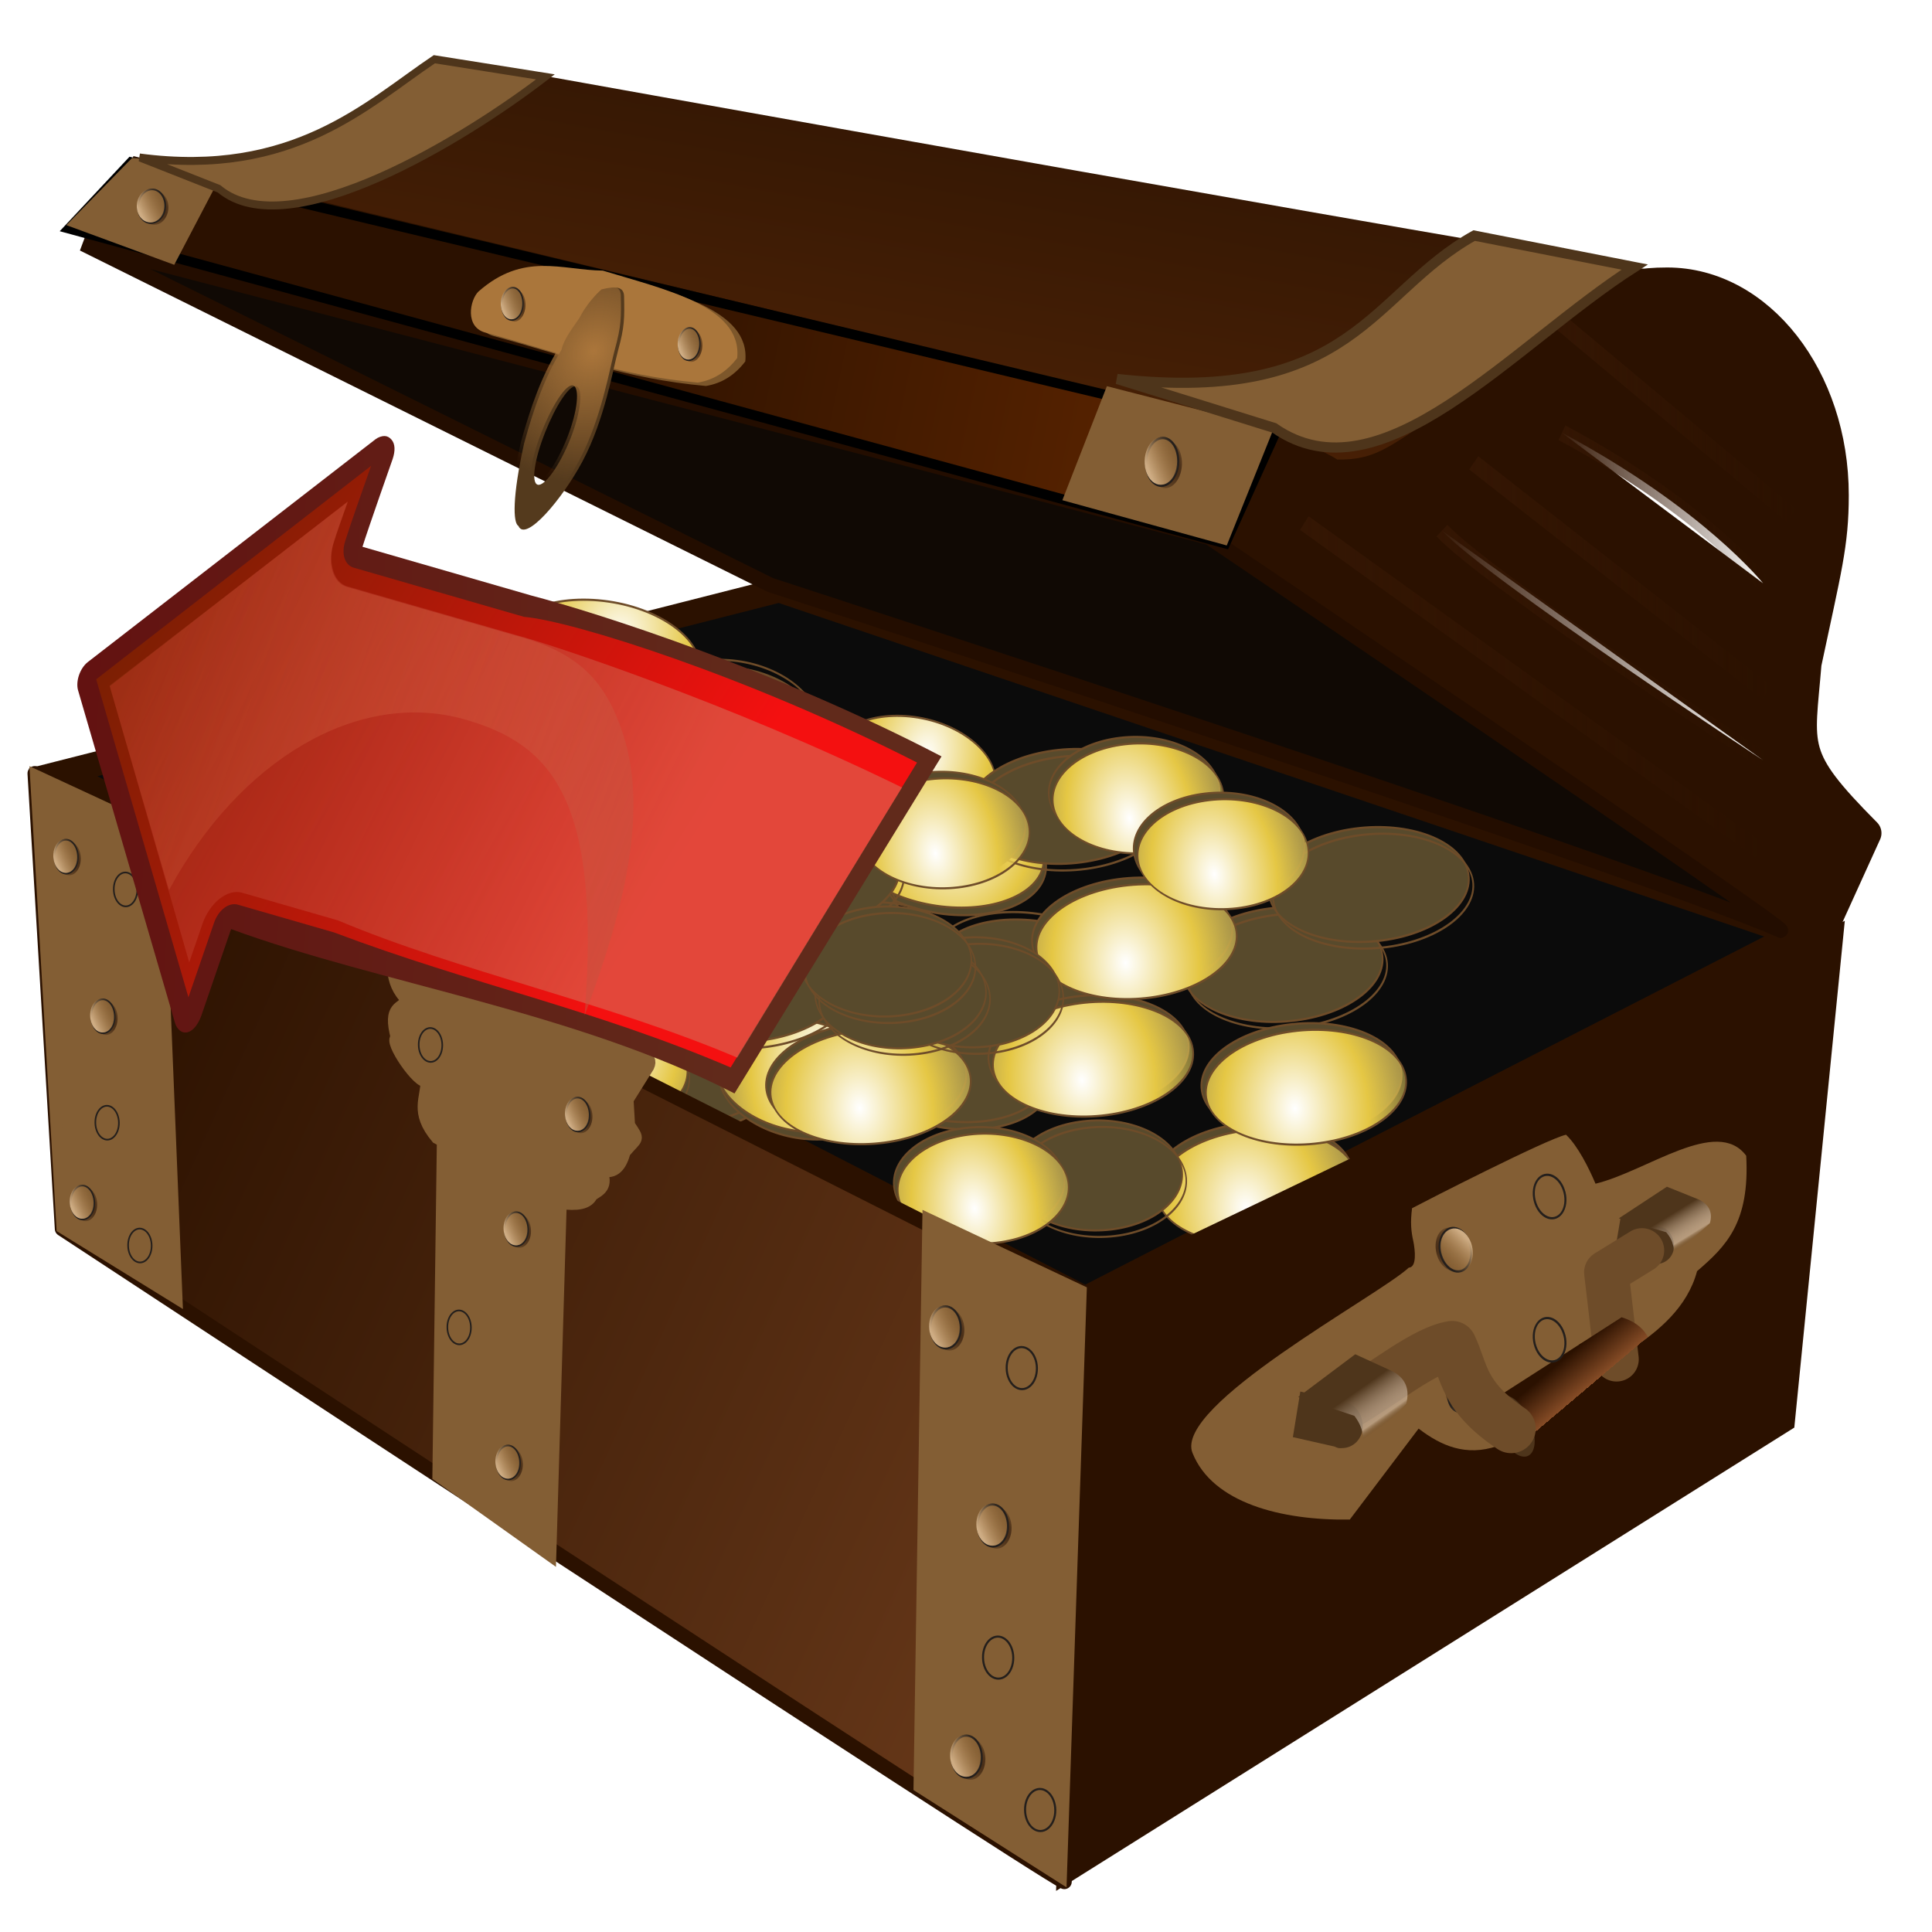 <?xml version="1.0" encoding="UTF-8" standalone="no"?>
<!-- Created with Inkscape (http://www.inkscape.org/) -->

<svg
   xmlns:dc="http://purl.org/dc/elements/1.1/"
   xmlns:cc="http://creativecommons.org/ns#"
   xmlns:rdf="http://www.w3.org/1999/02/22-rdf-syntax-ns#"
   xmlns:svg="http://www.w3.org/2000/svg"
   xmlns="http://www.w3.org/2000/svg"
   xmlns:xlink="http://www.w3.org/1999/xlink"
   version="1.0"
   width="48"
   height="48"
   id="svg2">
  <defs
     id="defs3">
    <linearGradient
       id="linearGradient5791">
      <stop
         id="stop5793"
         style="stop-color:#ffffff;stop-opacity:1"
         offset="0" />
      <stop
         id="stop5801"
         style="stop-color:#e5c744;stop-opacity:1"
         offset="0.459" />
      <stop
         id="stop5795"
         style="stop-color:#edda82;stop-opacity:0"
         offset="1" />
    </linearGradient>
    <filter
       x="-0.062"
       y="-0.136"
       width="1.123"
       height="1.273"
       color-interpolation-filters="sRGB"
       id="filter5895">
      <feGaussianBlur
         id="feGaussianBlur5897"
         stdDeviation="0.132" />
    </filter>
    <filter
       color-interpolation-filters="sRGB"
       id="filter5787">
      <feGaussianBlur
         id="feGaussianBlur5789"
         stdDeviation="0.036" />
    </filter>
    <filter
       color-interpolation-filters="sRGB"
       id="filter5759">
      <feGaussianBlur
         id="feGaussianBlur5761"
         stdDeviation="0.036" />
    </filter>
    <filter
       color-interpolation-filters="sRGB"
       id="filter5691">
      <feGaussianBlur
         id="feGaussianBlur5693"
         stdDeviation="0.125" />
    </filter>
    <filter
       color-interpolation-filters="sRGB"
       id="filter5687">
      <feGaussianBlur
         id="feGaussianBlur5689"
         stdDeviation="0.125" />
    </filter>
    <filter
       color-interpolation-filters="sRGB"
       id="filter5683">
      <feGaussianBlur
         id="feGaussianBlur5685"
         stdDeviation="0.125" />
    </filter>
    <filter
       color-interpolation-filters="sRGB"
       id="filter5679">
      <feGaussianBlur
         id="feGaussianBlur5681"
         stdDeviation="0.125" />
    </filter>
    <filter
       color-interpolation-filters="sRGB"
       id="filter5675">
      <feGaussianBlur
         id="feGaussianBlur5677"
         stdDeviation="0.125" />
    </filter>
    <filter
       color-interpolation-filters="sRGB"
       id="filter5319">
      <feGaussianBlur
         id="feGaussianBlur5321"
         stdDeviation="0.017" />
    </filter>
    <filter
       color-interpolation-filters="sRGB"
       id="filter3535">
      <feGaussianBlur
         stdDeviation="0.056"
         id="feGaussianBlur3537" />
    </filter>
    <filter
       color-interpolation-filters="sRGB"
       id="filter3547">
      <feGaussianBlur
         id="feGaussianBlur3549"
         stdDeviation="0.01" />
    </filter>
    <linearGradient
       id="linearGradient3551">
      <stop
         id="stop3553"
         style="stop-color:#ceac83;stop-opacity:1"
         offset="0" />
      <stop
         id="stop3555"
         style="stop-color:#a27540;stop-opacity:0"
         offset="1" />
    </linearGradient>
    <linearGradient
       id="linearGradient3563">
      <stop
         id="stop3565"
         style="stop-color:#351e0e;stop-opacity:1"
         offset="0" />
      <stop
         id="stop3567"
         style="stop-color:#351e0e;stop-opacity:0"
         offset="1" />
    </linearGradient>
    <linearGradient
       id="linearGradient3818">
      <stop
         id="stop3820"
         style="stop-color:#2b1100;stop-opacity:1"
         offset="0" />
      <stop
         id="stop3828"
         style="stop-color:#864c26;stop-opacity:1"
         offset="1" />
      <stop
         id="stop3822"
         style="stop-color:#2b1100;stop-opacity:0"
         offset="1" />
    </linearGradient>
    <linearGradient
       id="linearGradient3321">
      <stop
         id="stop3323"
         style="stop-color:#4e351b;stop-opacity:1"
         offset="0" />
      <stop
         id="stop3330"
         style="stop-color:#ebd8c5;stop-opacity:0.498"
         offset="0.81" />
      <stop
         id="stop3325"
         style="stop-color:#4e351b;stop-opacity:0"
         offset="1" />
    </linearGradient>
    <linearGradient
       id="linearGradient3595">
      <stop
         id="stop3597"
         style="stop-color:#2b1100;stop-opacity:1"
         offset="0" />
      <stop
         id="stop3603"
         style="stop-color:#7c3100;stop-opacity:1"
         offset="0.5" />
      <stop
         id="stop3599"
         style="stop-color:#2b1100;stop-opacity:0"
         offset="1" />
    </linearGradient>
    <linearGradient
       id="linearGradient5337">
      <stop
         id="stop5339"
         style="stop-color:#ab763b;stop-opacity:1"
         offset="0" />
      <stop
         id="stop5341"
         style="stop-color:#ab763b;stop-opacity:0"
         offset="1" />
    </linearGradient>
    <linearGradient
       id="linearGradient5351">
      <stop
         id="stop5353"
         style="stop-color:#361804;stop-opacity:1"
         offset="0" />
      <stop
         id="stop5359"
         style="stop-color:#733308;stop-opacity:1"
         offset="0.5" />
      <stop
         id="stop5355"
         style="stop-color:#361804;stop-opacity:0"
         offset="1" />
    </linearGradient>
    <linearGradient
       id="linearGradient5695">
      <stop
         id="stop5697"
         style="stop-color:#341603;stop-opacity:1"
         offset="0" />
      <stop
         id="stop5699"
         style="stop-color:#341603;stop-opacity:0"
         offset="1" />
    </linearGradient>
    <radialGradient
       cx="86.864"
       cy="23.113"
       r="0.243"
       fx="86.864"
       fy="23.113"
       id="radialGradient3461"
       xlink:href="#linearGradient3563"
       gradientUnits="userSpaceOnUse"
       gradientTransform="matrix(3.684,2.093,-0.674,1.867,-217.609,-201.87)" />
    <linearGradient
       x1="86.621"
       y1="23.113"
       x2="87.046"
       y2="22.915"
       id="linearGradient3463"
       xlink:href="#linearGradient3551"
       gradientUnits="userSpaceOnUse" />
    <radialGradient
       cx="86.864"
       cy="23.113"
       r="0.243"
       fx="86.864"
       fy="23.113"
       id="radialGradient3471"
       xlink:href="#linearGradient3563"
       gradientUnits="userSpaceOnUse"
       gradientTransform="matrix(3.684,2.093,-0.674,1.867,-217.609,-201.87)" />
    <linearGradient
       x1="86.621"
       y1="23.113"
       x2="87.046"
       y2="22.915"
       id="linearGradient3473"
       xlink:href="#linearGradient3551"
       gradientUnits="userSpaceOnUse" />
    <radialGradient
       cx="86.864"
       cy="23.113"
       r="0.243"
       fx="86.864"
       fy="23.113"
       id="radialGradient3475"
       xlink:href="#linearGradient3563"
       gradientUnits="userSpaceOnUse"
       gradientTransform="matrix(3.684,2.093,-0.674,1.867,-217.609,-201.87)" />
    <linearGradient
       x1="86.621"
       y1="23.113"
       x2="87.046"
       y2="22.915"
       id="linearGradient3477"
       xlink:href="#linearGradient3551"
       gradientUnits="userSpaceOnUse" />
    <radialGradient
       cx="86.864"
       cy="23.113"
       r="0.243"
       fx="86.864"
       fy="23.113"
       id="radialGradient3491"
       xlink:href="#linearGradient3563"
       gradientUnits="userSpaceOnUse"
       gradientTransform="matrix(3.684,2.093,-0.674,1.867,-217.609,-201.87)" />
    <linearGradient
       x1="86.621"
       y1="23.113"
       x2="87.046"
       y2="22.915"
       id="linearGradient3493"
       xlink:href="#linearGradient3551"
       gradientUnits="userSpaceOnUse" />
    <linearGradient
       x1="95.769"
       y1="23.807"
       x2="96.027"
       y2="24.376"
       id="linearGradient3495"
       xlink:href="#linearGradient3321"
       gradientUnits="userSpaceOnUse"
       gradientTransform="matrix(1.04,0,0,1.386,-3.809,-9.294)" />
    <radialGradient
       cx="86.864"
       cy="23.113"
       r="0.243"
       fx="86.864"
       fy="23.113"
       id="radialGradient3509"
       xlink:href="#linearGradient3563"
       gradientUnits="userSpaceOnUse"
       gradientTransform="matrix(3.684,2.093,-0.674,1.867,-217.609,-201.87)" />
    <linearGradient
       x1="86.621"
       y1="23.113"
       x2="87.046"
       y2="22.915"
       id="linearGradient3511"
       xlink:href="#linearGradient3551"
       gradientUnits="userSpaceOnUse" />
    <radialGradient
       cx="86.864"
       cy="23.113"
       r="0.243"
       fx="86.864"
       fy="23.113"
       id="radialGradient3513"
       xlink:href="#linearGradient3563"
       gradientUnits="userSpaceOnUse"
       gradientTransform="matrix(3.684,2.093,-0.674,1.867,-217.609,-201.87)" />
    <linearGradient
       x1="86.621"
       y1="23.113"
       x2="87.046"
       y2="22.915"
       id="linearGradient3515"
       xlink:href="#linearGradient3551"
       gradientUnits="userSpaceOnUse" />
    <radialGradient
       cx="70.589"
       cy="6.947"
       r="1.153"
       fx="70.589"
       fy="6.947"
       id="radialGradient3525"
       xlink:href="#linearGradient5337"
       gradientUnits="userSpaceOnUse"
       gradientTransform="matrix(1.687,-1.703,1.47,1.456,-58.637,116.111)" />
    <linearGradient
       x1="27.208"
       y1="15.246"
       x2="37.107"
       y2="15.246"
       id="linearGradient3531"
       xlink:href="#linearGradient5695"
       gradientUnits="userSpaceOnUse" />
    <linearGradient
       x1="30.771"
       y1="13.096"
       x2="37.256"
       y2="13.096"
       id="linearGradient3533"
       xlink:href="#linearGradient5695"
       gradientUnits="userSpaceOnUse" />
    <linearGradient
       x1="32.627"
       y1="9.981"
       x2="37.775"
       y2="9.981"
       id="linearGradient3535"
       xlink:href="#linearGradient5695"
       gradientUnits="userSpaceOnUse" />
    <linearGradient
       x1="32.627"
       y1="11.724"
       x2="37.181"
       y2="11.724"
       id="linearGradient3537"
       xlink:href="#linearGradient5695"
       gradientUnits="userSpaceOnUse" />
    <linearGradient
       x1="30.103"
       y1="14.431"
       x2="37.181"
       y2="14.431"
       id="linearGradient3539"
       xlink:href="#linearGradient5695"
       gradientUnits="userSpaceOnUse" />
    <linearGradient
       x1="95.769"
       y1="23.807"
       x2="96.027"
       y2="24.376"
       id="linearGradient3709"
       xlink:href="#linearGradient3321"
       gradientUnits="userSpaceOnUse"
       gradientTransform="matrix(1.246,0,0,1.93,-85.124,-11.734)" />
    <linearGradient
       x1="13.2"
       y1="48.457"
       x2="13.281"
       y2="49.2"
       id="linearGradient3715"
       xlink:href="#linearGradient3818"
       gradientUnits="userSpaceOnUse"
       gradientTransform="matrix(1.015,-0.681,0.64,1.081,-5.445,-9.73)" />
    <linearGradient
       x1="11.715"
       y1="7.975"
       x2="55.749"
       y2="17.864"
       id="linearGradient3783"
       xlink:href="#linearGradient3595"
       gradientUnits="userSpaceOnUse"
       gradientTransform="matrix(1.181,0,0,1.261,0.083,-2.162)" />
    <linearGradient
       x1="1.388"
       y1="22.364"
       x2="33.616"
       y2="38.083"
       id="linearGradient3836"
       xlink:href="#linearGradient3818"
       gradientUnits="userSpaceOnUse"
       gradientTransform="matrix(1.181,0,0,1.261,0.083,-2.162)" />
    <linearGradient
       x1="20.949"
       y1="5.046"
       x2="15.781"
       y2="37.228"
       id="linearGradient3844"
       xlink:href="#linearGradient5351"
       gradientUnits="userSpaceOnUse"
       gradientTransform="matrix(1.181,0,0,1.319,0.083,-2.876)" />
    <radialGradient
       cx="64.016"
       cy="30.511"
       r="2.615"
       fx="64.016"
       fy="30.511"
       id="radialGradient3726"
       xlink:href="#linearGradient5791"
       gradientUnits="userSpaceOnUse"
       gradientTransform="matrix(-1.144,1.263,-1.061,-0.961,169.368,-22.262)" />
    <linearGradient
       x1="11.969"
       y1="12.458"
       x2="32"
       y2="63.254"
       id="linearGradient1434"
       xlink:href="#linearGradient2127"
       gradientUnits="userSpaceOnUse"
       gradientTransform="matrix(-1,0,0,1,56.565,-6.627)" />
    <linearGradient
       id="linearGradient2127">
      <stop
         id="stop2129"
         style="stop-color:#612a1b;stop-opacity:1"
         offset="0" />
      <stop
         id="stop2131"
         style="stop-color:#631010;stop-opacity:1"
         offset="1" />
    </linearGradient>
    <linearGradient
       x1="32.382"
       y1="15.406"
       x2="16.504"
       y2="62.81"
       id="linearGradient1430"
       xlink:href="#linearGradient1352"
       gradientUnits="userSpaceOnUse"
       gradientTransform="matrix(-1,0,0,1,56.565,-6.627)" />
    <linearGradient
       id="linearGradient1352">
      <stop
         id="stop1354"
         style="stop-color:#f41010;stop-opacity:1"
         offset="0" />
      <stop
         id="stop1356"
         style="stop-color:#742002;stop-opacity:1"
         offset="1" />
    </linearGradient>
    <linearGradient
       x1="28.414"
       y1="16.25"
       x2="20.353"
       y2="62.974"
       id="linearGradient1427"
       xlink:href="#linearGradient1406"
       gradientUnits="userSpaceOnUse"
       gradientTransform="matrix(-1,0,0,1,56.384,-6.641)" />
    <linearGradient
       id="linearGradient1406">
      <stop
         id="stop1408"
         style="stop-color:#d76d56;stop-opacity:0.589"
         offset="0" />
      <stop
         id="stop1410"
         style="stop-color:#b02518;stop-opacity:0.392"
         offset="1" />
    </linearGradient>
    <linearGradient
       x1="23.255"
       y1="16.125"
       x2="23.255"
       y2="59.484"
       id="linearGradient1424"
       xlink:href="#linearGradient1416"
       gradientUnits="userSpaceOnUse"
       gradientTransform="matrix(-1,0,0,1,56.872,-6.703)" />
    <linearGradient
       id="linearGradient1416">
      <stop
         id="stop1418"
         style="stop-color:#c5503e;stop-opacity:0.508"
         offset="0" />
      <stop
         id="stop1420"
         style="stop-color:#e77e4f;stop-opacity:0.117"
         offset="1" />
    </linearGradient>
    <linearGradient
       x1="11.969"
       y1="12.458"
       x2="32"
       y2="63.254"
       id="linearGradient3630"
       xlink:href="#linearGradient2127-1"
       gradientUnits="userSpaceOnUse"
       gradientTransform="matrix(0,0.408,-0.259,0,-25.149,11.085)" />
    <linearGradient
       id="linearGradient2127-1">
      <stop
         id="stop2129-7"
         style="stop-color:#612a1b;stop-opacity:1"
         offset="0" />
      <stop
         id="stop2131-4"
         style="stop-color:#631010;stop-opacity:1"
         offset="1" />
    </linearGradient>
    <linearGradient
       x1="32.382"
       y1="15.406"
       x2="16.504"
       y2="62.81"
       id="linearGradient3632"
       xlink:href="#linearGradient1352-0"
       gradientUnits="userSpaceOnUse"
       gradientTransform="matrix(0,0.408,-0.259,0,-25.149,11.085)" />
    <linearGradient
       id="linearGradient1352-0">
      <stop
         id="stop1354-9"
         style="stop-color:#f41010;stop-opacity:1"
         offset="0" />
      <stop
         id="stop1356-4"
         style="stop-color:#742002;stop-opacity:1"
         offset="1" />
    </linearGradient>
    <linearGradient
       x1="28.414"
       y1="16.25"
       x2="20.353"
       y2="62.974"
       id="linearGradient3634"
       xlink:href="#linearGradient1406-8"
       gradientUnits="userSpaceOnUse"
       gradientTransform="matrix(0,0.408,-0.259,0,-25.145,11.159)" />
    <linearGradient
       id="linearGradient1406-8">
      <stop
         id="stop1408-8"
         style="stop-color:#d76d56;stop-opacity:0.589"
         offset="0" />
      <stop
         id="stop1410-2"
         style="stop-color:#b02518;stop-opacity:0.392"
         offset="1" />
    </linearGradient>
    <linearGradient
       x1="23.255"
       y1="16.125"
       x2="23.255"
       y2="59.484"
       id="linearGradient3636"
       xlink:href="#linearGradient1416-4"
       gradientUnits="userSpaceOnUse"
       gradientTransform="matrix(0,0.408,-0.259,0,-25.129,10.96)" />
    <linearGradient
       id="linearGradient1416-4">
      <stop
         id="stop1418-5"
         style="stop-color:#c5503e;stop-opacity:0.508"
         offset="0" />
      <stop
         id="stop1420-5"
         style="stop-color:#e77e4f;stop-opacity:0.117"
         offset="1" />
    </linearGradient>
    <linearGradient
       x1="23.255"
       y1="16.125"
       x2="23.255"
       y2="59.484"
       id="linearGradient3631"
       xlink:href="#linearGradient1416-4"
       gradientUnits="userSpaceOnUse"
       gradientTransform="matrix(0,0.408,-0.259,0,-25.129,10.96)" />
  </defs>
  <path
     d="M 42.312,6.887 C 41.999,7.004 11.515,1.525 11.515,1.525 10.321,1.819 10.114,3.164 7.026,4.264 6.138,4.235 5.384,4.243 3.424,3.914 L 2.119,5.488 30.411,13.474"
     id="path3495"
     style="fill:url(#linearGradient3844);fill-opacity:1;fill-rule:evenodd;stroke:none" />
  <path
     d="M 41.422,7.022 C 40.097,7.022 39.818,7.384 38.54,8.514 L 36.939,9.973 C 34.821,11.255 34.52,11.843 33.118,11.791 L 32.712,11.594 31.051,10.885 29.833,13.486 45.15,23.379 46.368,20.699 C 44.465,18.782 44.706,18.612 44.879,16.483 45.374,14.145 45.556,13.527 45.556,12.303 45.556,9.388 43.704,7.022 41.422,7.022 z M 32.712,11.594 C 32.812,11.691 32.956,11.754 33.118,11.791 32.792,11.591 32.642,11.526 32.712,11.594 z"
     id="path2660"
     style="fill:#2b1100;fill-opacity:1;fill-rule:nonzero;stroke:#2b1100;stroke-width:0.753;stroke-linecap:round;stroke-linejoin:round;stroke-miterlimit:4;stroke-opacity:1;stroke-dasharray:none" />
  <path
     d="M 44.61,23.21 26.962,32.259 1.567,19.188 19.358,14.663 44.61,23.21 z"
     id="path3432"
     style="fill:#0b0b0b;fill-opacity:1;fill-rule:evenodd;stroke:#2b1100;stroke-width:0.609;stroke-linecap:butt;stroke-linejoin:miter;stroke-miterlimit:4;stroke-opacity:1;stroke-dasharray:none" />
  <path
     d="M 31.402,10.909 C 3.528,4.276 3.528,4.276 3.528,4.276 L 3.258,4.116 31.402,10.909 z"
     id="path3497"
     style="fill:#552200;fill-rule:evenodd;stroke:#2b1100;stroke-width:0.488;stroke-linecap:butt;stroke-linejoin:miter;stroke-miterlimit:4;stroke-opacity:1;stroke-dasharray:none" />
  <g
     transform="matrix(1.235,0,0,1.139,-4.638,-4.356)"
     id="g3684">
    <g
       transform="matrix(0.795,0.1,-0.05,1.133,-33.053,-21.747)"
       id="g6143">
      <path
         d="M 65.879,29.647 C 65.879,30.256 64.753,30.75 63.364,30.75 61.974,30.75 60.848,30.256 60.848,29.647 60.848,29.039 61.974,28.545 63.364,28.545 64.753,28.545 65.879,29.039 65.879,29.647 z"
         transform="translate(0.069,0.138)"
         id="path6145"
         style="fill:#584a2c;fill-opacity:1;fill-rule:nonzero;stroke:#6e4c29;stroke-width:0.042;stroke-linecap:round;stroke-linejoin:round;stroke-miterlimit:4;stroke-opacity:1;stroke-dasharray:none;filter:url(#filter5895)" />
      <path
         d="M 65.879,29.647 C 65.879,30.256 64.753,30.75 63.364,30.75 61.974,30.75 60.848,30.256 60.848,29.647 60.848,29.039 61.974,28.545 63.364,28.545 64.753,28.545 65.879,29.039 65.879,29.647 z"
         id="path6147"
         style="fill:url(#radialGradient3726);fill-opacity:1;fill-rule:nonzero;stroke:#6e4c29;stroke-width:0.042;stroke-linecap:round;stroke-linejoin:round;stroke-miterlimit:4;stroke-opacity:1;stroke-dasharray:none;filter:url(#filter5787)" />
    </g>
    <use
       transform="translate(-1.831,4.373)"
       id="use3610"
       x="0"
       y="0"
       width="48"
       height="48"
       xlink:href="#g6143" />
    <use
       transform="translate(4.271,-0.814)"
       id="use3612"
       x="0"
       y="0"
       width="48"
       height="48"
       xlink:href="#use3610" />
    <use
       transform="translate(-6.407,2.034)"
       id="use3614"
       x="0"
       y="0"
       width="48"
       height="48"
       xlink:href="#use3612" />
    <use
       transform="translate(4.881,0.203)"
       id="use3616"
       x="0"
       y="0"
       width="48"
       height="48"
       xlink:href="#use3614" />
    <use
       transform="translate(6.102,3.051)"
       id="use3618"
       x="0"
       y="0"
       width="48"
       height="48"
       xlink:href="#use3616" />
    <use
       transform="translate(-8.542,-7.017)"
       id="use3620"
       x="0"
       y="0"
       width="48"
       height="48"
       xlink:href="#use3618" />
    <use
       transform="translate(10.169,4.983)"
       id="use3622"
       x="0"
       y="0"
       width="48"
       height="48"
       xlink:href="#use3620" />
    <use
       transform="translate(-1.729,-2.644)"
       id="use3624"
       x="0"
       y="0"
       width="48"
       height="48"
       xlink:href="#use3622" />
    <use
       transform="translate(-5.492,4.678)"
       id="use3626"
       x="0"
       y="0"
       width="48"
       height="48"
       xlink:href="#use3624" />
    <use
       transform="matrix(0.846,0,0,0.97,1.288,0.764)"
       id="use3628"
       x="0"
       y="0"
       width="48"
       height="48"
       xlink:href="#use3626" />
    <use
       transform="translate(4.271,-3.356)"
       id="use3630"
       x="0"
       y="0"
       width="48"
       height="48"
       xlink:href="#use3628" />
    <use
       transform="translate(-5.593,1.729)"
       id="use3632"
       x="0"
       y="0"
       width="48"
       height="48"
       xlink:href="#use3630" />
    <use
       transform="translate(5.492,-0.407)"
       id="use3634"
       x="0"
       y="0"
       width="48"
       height="48"
       xlink:href="#use3632" />
    <use
       transform="translate(-0.203,2.339)"
       id="use3636"
       x="0"
       y="0"
       width="48"
       height="48"
       xlink:href="#use3634" />
    <use
       transform="translate(-1.322,-7.831)"
       id="use3638"
       x="0"
       y="0"
       width="48"
       height="48"
       xlink:href="#use3636" />
    <use
       transform="translate(3.559,1.22)"
       id="use3640"
       x="0"
       y="0"
       width="48"
       height="48"
       xlink:href="#use3638" />
    <use
       transform="translate(-0.407,4.068)"
       id="use3642"
       x="0"
       y="0"
       width="48"
       height="48"
       xlink:href="#use3640" />
    <use
       transform="matrix(-0.964,0.266,-0.266,-0.964,49.148,43.022)"
       id="use3646"
       x="0"
       y="0"
       width="48"
       height="48"
       xlink:href="#g6143" />
    <use
       transform="matrix(-0.964,0.266,-0.266,-0.964,49.148,43.022)"
       id="use3648"
       x="0"
       y="0"
       width="48"
       height="48"
       xlink:href="#use3610" />
    <use
       transform="matrix(-0.964,0.266,-0.266,-0.964,49.148,43.022)"
       id="use3650"
       x="0"
       y="0"
       width="48"
       height="48"
       xlink:href="#use3612" />
    <use
       transform="matrix(-0.964,0.266,-0.266,-0.964,49.148,43.022)"
       id="use3652"
       x="0"
       y="0"
       width="48"
       height="48"
       xlink:href="#use3614" />
    <use
       transform="matrix(-0.964,0.266,-0.266,-0.964,49.148,43.022)"
       id="use3654"
       x="0"
       y="0"
       width="48"
       height="48"
       xlink:href="#use3616" />
    <use
       transform="matrix(-0.964,0.266,-0.266,-0.964,49.148,43.022)"
       id="use3656"
       x="0"
       y="0"
       width="48"
       height="48"
       xlink:href="#use3618" />
    <use
       transform="matrix(-0.964,0.266,-0.266,-0.964,49.148,43.022)"
       id="use3658"
       x="0"
       y="0"
       width="48"
       height="48"
       xlink:href="#use3620" />
    <use
       transform="matrix(-0.964,0.266,-0.266,-0.964,49.148,43.022)"
       id="use3660"
       x="0"
       y="0"
       width="48"
       height="48"
       xlink:href="#use3622" />
    <use
       transform="matrix(-0.964,0.266,-0.266,-0.964,49.148,43.022)"
       id="use3662"
       x="0"
       y="0"
       width="48"
       height="48"
       xlink:href="#use3624" />
    <use
       transform="matrix(-0.964,0.266,-0.266,-0.964,49.148,43.022)"
       id="use3664"
       x="0"
       y="0"
       width="48"
       height="48"
       xlink:href="#use3626" />
    <use
       transform="matrix(-0.964,0.266,-0.266,-0.964,49.148,43.022)"
       id="use3666"
       x="0"
       y="0"
       width="48"
       height="48"
       xlink:href="#use3628" />
    <use
       transform="matrix(-0.964,0.266,-0.266,-0.964,49.148,43.022)"
       id="use3668"
       x="0"
       y="0"
       width="48"
       height="48"
       xlink:href="#use3630" />
    <use
       transform="matrix(-0.964,0.266,-0.266,-0.964,49.148,43.022)"
       id="use3670"
       x="0"
       y="0"
       width="48"
       height="48"
       xlink:href="#use3632" />
    <use
       transform="matrix(-0.964,0.266,-0.266,-0.964,47.928,44.344)"
       id="use3672"
       x="0"
       y="0"
       width="48"
       height="48"
       xlink:href="#use3634" />
    <use
       transform="matrix(-0.964,0.266,-0.266,-0.964,49.148,43.022)"
       id="use3674"
       x="0"
       y="0"
       width="48"
       height="48"
       xlink:href="#use3636" />
    <use
       transform="matrix(-0.964,0.266,-0.266,-0.964,48.945,43.429)"
       id="use3676"
       x="0"
       y="0"
       width="48"
       height="48"
       xlink:href="#use3638" />
    <use
       transform="matrix(-0.964,0.266,-0.266,-0.964,50.333,43.804)"
       id="use3678"
       x="0"
       y="0"
       width="48"
       height="48"
       xlink:href="#use3640" />
    <use
       transform="matrix(-0.964,0.266,-0.266,-0.964,49.148,43.022)"
       id="use3680"
       x="0"
       y="0"
       width="48"
       height="48"
       xlink:href="#use3642" />
  </g>
  <path
     d="M 44.243,23.117 C 40.381,21.445 19.136,14.533 19.136,14.533 L 2.067,6.06 30.045,13.358 C 30.045,13.358 44.4,23.061 44.243,23.117 z"
     id="path3499"
     style="fill:#100904;fill-opacity:1;fill-rule:evenodd;stroke:#230d00;stroke-width:0.366;stroke-linecap:butt;stroke-linejoin:miter;stroke-miterlimit:4;stroke-opacity:1;stroke-dasharray:none" />
  <path
     d="M 27.07,32.147 C 26.809,36.384 26.496,46.529 26.496,46.529 L 44.348,35.325 45.548,23.284 C 39.482,26.171 32.953,29.373 27.07,32.147 z"
     id="path3501"
     style="fill:#2b1100;fill-rule:evenodd;stroke:#2b1100;stroke-width:0.488;stroke-linecap:butt;stroke-linejoin:miter;stroke-miterlimit:4;stroke-opacity:1;stroke-dasharray:none" />
  <path
     d="M 26.444,46.752 C 25.713,46.417 1.545,30.531 1.545,30.531 L 0.866,19.215 26.913,32.37 26.444,46.752 z"
     id="path3503"
     style="fill:url(#linearGradient3836);fill-opacity:1;fill-rule:evenodd;stroke:#2b1100;stroke-width:0.366;stroke-linecap:butt;stroke-linejoin:round;stroke-miterlimit:4;stroke-opacity:1;stroke-dasharray:none" />
  <path
     d="M 26.817,32.097 23.096,30.343 22.878,44.374 26.327,46.567 26.817,32.097 z"
     id="path3505"
     style="fill:#835e34;fill-opacity:1;fill-rule:evenodd;stroke:#835e34;stroke-width:0.363;stroke-linecap:butt;stroke-linejoin:miter;stroke-miterlimit:4;stroke-opacity:1;stroke-dasharray:none" />
  <path
     d="M 3.919,20.672 0.889,19.267 1.547,30.503 4.39,32.258 3.919,20.672 z"
     id="path3624"
     style="fill:#835e34;fill-opacity:1;fill-rule:evenodd;stroke:#835e34;stroke-width:0.288;stroke-linecap:butt;stroke-linejoin:miter;stroke-miterlimit:4;stroke-opacity:1;stroke-dasharray:none" />
  <g
     transform="matrix(0.574,0,0.009,0.759,-50.74,1.076)"
     id="g3794">
    <path
       d="M 87.107,23.113 C 87.107,23.232 87.061,23.342 86.985,23.401 86.91,23.46 86.817,23.46 86.742,23.401 86.667,23.342 86.62,23.232 86.621,23.113 86.62,22.995 86.667,22.885 86.742,22.826 86.817,22.767 86.91,22.767 86.985,22.826 87.061,22.885 87.107,22.995 87.107,23.113 z"
       transform="matrix(2.098,0,0,1.672,-91.275,-11.967)"
       id="path3796"
       style="fill:url(#radialGradient3461);fill-opacity:1;fill-rule:nonzero;stroke:none" />
    <path
       d="M 87.107,23.113 C 87.107,23.232 87.061,23.342 86.985,23.401 86.91,23.46 86.817,23.46 86.742,23.401 86.667,23.342 86.62,23.232 86.621,23.113 86.62,22.995 86.667,22.885 86.742,22.826 86.817,22.767 86.91,22.767 86.985,22.826 87.061,22.885 87.107,22.995 87.107,23.113 z"
       transform="matrix(2.098,0,0,1.672,-91.396,-12.022)"
       id="path3798"
       style="fill:#835e34;fill-opacity:1;fill-rule:nonzero;stroke:#241f1c;stroke-width:0.033;stroke-linecap:round;stroke-linejoin:round;stroke-miterlimit:4;stroke-opacity:1;stroke-dasharray:none" />
    <path
       d="M 87.107,23.113 C 87.107,23.232 87.061,23.342 86.985,23.401 86.91,23.46 86.817,23.46 86.742,23.401 86.667,23.342 86.62,23.232 86.621,23.113 86.62,22.995 86.667,22.885 86.742,22.826 86.817,22.767 86.91,22.767 86.985,22.826 87.061,22.885 87.107,22.995 87.107,23.113 z"
       transform="matrix(2.189,0,0,1.672,-99.326,-12.045)"
       id="path3800"
       style="fill:url(#linearGradient3463);fill-opacity:1;fill-rule:nonzero;stroke:none;filter:url(#filter3547)" />
  </g>
  <path
     d="M 1.711,5.68 30.442,13.503 31.663,10.809 3.258,4.029 1.711,5.68 z"
     id="path3593"
     style="fill:url(#linearGradient3783);fill-opacity:1;fill-rule:evenodd;stroke:#000000;stroke-width:0.244;stroke-linecap:butt;stroke-linejoin:miter;stroke-miterlimit:4;stroke-opacity:1;stroke-dasharray:none" />
  <path
     d="M 31.528,10.715 27.551,9.693 26.505,12.372 30.429,13.452 31.528,10.715 z"
     id="path3832"
     style="fill:#835e34;fill-opacity:1;fill-rule:evenodd;stroke:#835e34;stroke-width:0.166;stroke-linecap:butt;stroke-linejoin:miter;stroke-miterlimit:4;stroke-opacity:1;stroke-dasharray:none" />
  <g
     transform="matrix(0.782,0,-0.03,1.07,-41.368,-17.012)"
     id="g3834">
    <path
       d="M 87.107,23.113 C 87.107,23.232 87.061,23.342 86.985,23.401 86.91,23.46 86.817,23.46 86.742,23.401 86.667,23.342 86.62,23.232 86.621,23.113 86.62,22.995 86.667,22.885 86.742,22.826 86.817,22.767 86.91,22.767 86.985,22.826 87.061,22.885 87.107,22.995 87.107,23.113 z"
       transform="matrix(2.098,0,0,1.672,-91.275,-11.967)"
       id="path3836"
       style="fill:url(#radialGradient3471);fill-opacity:1;fill-rule:nonzero;stroke:none" />
    <path
       d="M 87.107,23.113 C 87.107,23.232 87.061,23.342 86.985,23.401 86.91,23.46 86.817,23.46 86.742,23.401 86.667,23.342 86.62,23.232 86.621,23.113 86.62,22.995 86.667,22.885 86.742,22.826 86.817,22.767 86.91,22.767 86.985,22.826 87.061,22.885 87.107,22.995 87.107,23.113 z"
       transform="matrix(2.098,0,0,1.672,-91.396,-12.022)"
       id="path3838"
       style="fill:#835e34;fill-opacity:1;fill-rule:nonzero;stroke:#241f1c;stroke-width:0.033;stroke-linecap:round;stroke-linejoin:round;stroke-miterlimit:4;stroke-opacity:1;stroke-dasharray:none" />
    <path
       d="M 87.107,23.113 C 87.107,23.232 87.061,23.342 86.985,23.401 86.91,23.46 86.817,23.46 86.742,23.401 86.667,23.342 86.62,23.232 86.621,23.113 86.62,22.995 86.667,22.885 86.742,22.826 86.817,22.767 86.91,22.767 86.985,22.826 87.061,22.885 87.107,22.995 87.107,23.113 z"
       transform="matrix(2.189,0,0,1.672,-99.326,-12.045)"
       id="path3840"
       style="fill:url(#linearGradient3473);fill-opacity:1;fill-rule:nonzero;stroke:none;filter:url(#filter3547)" />
  </g>
  <path
     d="M 5.248,4.645 C 5.248,4.368 4.256,4.085 3.315,4.009 L 1.798,5.56 4.289,6.476 5.248,4.645 z"
     id="path3846"
     style="fill:#835e34;fill-opacity:1;fill-rule:evenodd;stroke:#835e34;stroke-width:0.166;stroke-linecap:butt;stroke-linejoin:miter;stroke-miterlimit:4;stroke-opacity:1;stroke-dasharray:none" />
  <g
     transform="matrix(0.663,0,-0.025,0.756,-55.797,-15.003)"
     id="g3848">
    <path
       d="M 87.107,23.113 C 87.107,23.232 87.061,23.342 86.985,23.401 86.91,23.46 86.817,23.46 86.742,23.401 86.667,23.342 86.62,23.232 86.621,23.113 86.62,22.995 86.667,22.885 86.742,22.826 86.817,22.767 86.91,22.767 86.985,22.826 87.061,22.885 87.107,22.995 87.107,23.113 z"
       transform="matrix(2.098,0,0,1.672,-91.275,-11.967)"
       id="path3850"
       style="fill:url(#radialGradient3475);fill-opacity:1;fill-rule:nonzero;stroke:none" />
    <path
       d="M 87.107,23.113 C 87.107,23.232 87.061,23.342 86.985,23.401 86.91,23.46 86.817,23.46 86.742,23.401 86.667,23.342 86.62,23.232 86.621,23.113 86.62,22.995 86.667,22.885 86.742,22.826 86.817,22.767 86.91,22.767 86.985,22.826 87.061,22.885 87.107,22.995 87.107,23.113 z"
       transform="matrix(2.098,0,0,1.672,-91.396,-12.022)"
       id="path3852"
       style="fill:#835e34;fill-opacity:1;fill-rule:nonzero;stroke:#241f1c;stroke-width:0.033;stroke-linecap:round;stroke-linejoin:round;stroke-miterlimit:4;stroke-opacity:1;stroke-dasharray:none" />
    <path
       d="M 87.107,23.113 C 87.107,23.232 87.061,23.342 86.985,23.401 86.91,23.46 86.817,23.46 86.742,23.401 86.667,23.342 86.62,23.232 86.621,23.113 86.62,22.995 86.667,22.885 86.742,22.826 86.817,22.767 86.91,22.767 86.985,22.826 87.061,22.885 87.107,22.995 87.107,23.113 z"
       transform="matrix(2.189,0,0,1.672,-99.326,-12.045)"
       id="path3854"
       style="fill:url(#linearGradient3477);fill-opacity:1;fill-rule:nonzero;stroke:none;filter:url(#filter3547)" />
  </g>
  <path
     d="M 9.864,23.182 C 9.742,23.807 9.661,24.409 10.123,24.838 9.999,25.09 9.644,24.962 9.864,25.784 9.65,25.836 10.426,26.966 10.603,26.848 10.611,27.292 10.319,27.622 10.861,28.267 L 11.009,28.346 10.898,36.663 13.666,38.633 13.925,29.883 C 14.337,29.936 14.607,29.899 14.7,29.686 14.885,29.567 15.109,29.485 14.921,29.055 15.288,29.194 15.433,28.909 15.512,28.622 15.837,28.234 15.884,28.351 15.622,27.952 L 15.585,27.321 16.102,26.493 C 16.231,26.213 15.873,26.207 15.327,25.863 14.25,25.155 11.649,24.111 9.864,23.182 z"
     id="path3860"
     style="fill:#835e34;fill-opacity:1;fill-rule:evenodd;stroke:#835e34;stroke-width:0.311;stroke-linecap:butt;stroke-linejoin:miter;stroke-miterlimit:4;stroke-opacity:1;stroke-dasharray:none" />
  <path
     d="M 29.629,36.102 C 29.142,34.92 34.249,32.194 35,31.495 35.205,31.485 35.158,31.061 35.115,30.844 35.058,30.593 35.037,30.377 35.082,30.018 35.409,29.844 38.419,28.303 38.907,28.192 39.198,28.465 39.475,29.018 39.64,29.409 40.917,29.1 42.655,27.734 43.384,28.714 43.476,30.377 42.885,30.962 42.163,31.582 41.922,32.484 41.202,33.069 40.535,33.516 40.12,33.45 39.418,33.25 39.233,33.407 38.89,34.248 38.4,35.088 37.198,35.928 36.42,36.189 35.807,35.923 35.245,35.493 L 33.535,37.753 C 31.828,37.779 30.125,37.337 29.629,36.102 z"
     id="path2542"
     style="fill:#835e34;fill-opacity:1;fill-rule:evenodd;stroke:none" />
  <g
     transform="matrix(-0.729,-0.304,0.392,-0.985,92.2,88.353)"
     id="g3453">
    <path
       d="M 87.107,23.113 C 87.107,23.232 87.061,23.342 86.985,23.401 86.91,23.46 86.817,23.46 86.742,23.401 86.667,23.342 86.62,23.232 86.621,23.113 86.62,22.995 86.667,22.885 86.742,22.826 86.817,22.767 86.91,22.767 86.985,22.826 87.061,22.885 87.107,22.995 87.107,23.113 z"
       transform="matrix(2.098,0,0,1.672,-91.275,-11.967)"
       id="path3455"
       style="fill:url(#radialGradient3491);fill-opacity:1;fill-rule:nonzero;stroke:none" />
    <path
       d="M 87.107,23.113 C 87.107,23.232 87.061,23.342 86.985,23.401 86.91,23.46 86.817,23.46 86.742,23.401 86.667,23.342 86.62,23.232 86.621,23.113 86.62,22.995 86.667,22.885 86.742,22.826 86.817,22.767 86.91,22.767 86.985,22.826 87.061,22.885 87.107,22.995 87.107,23.113 z"
       transform="matrix(2.098,0,0,1.672,-91.396,-12.022)"
       id="path3457"
       style="fill:#835e34;fill-opacity:1;fill-rule:nonzero;stroke:#241f1c;stroke-width:0.033;stroke-linecap:round;stroke-linejoin:round;stroke-miterlimit:4;stroke-opacity:1;stroke-dasharray:none" />
    <path
       d="M 87.107,23.113 C 87.107,23.232 87.061,23.342 86.985,23.401 86.91,23.46 86.817,23.46 86.742,23.401 86.667,23.342 86.62,23.232 86.621,23.113 86.62,22.995 86.667,22.885 86.742,22.826 86.817,22.767 86.91,22.767 86.985,22.826 87.061,22.885 87.107,22.995 87.107,23.113 z"
       transform="matrix(2.189,0,0,1.672,-99.326,-12.045)"
       id="path3459"
       style="fill:url(#linearGradient3493);fill-opacity:1;fill-rule:nonzero;stroke:none;filter:url(#filter3547)" />
  </g>
  <g
     transform="matrix(1.01,0,0,1.029,-54.802,5.518)"
     id="g3338">
    <path
       d="M 94.125,24.031 93.969,24.938 94.844,25.125 C 94.875,25.139 94.902,25.15 94.938,25.156 94.959,25.16 94.977,25.156 95,25.156 95.238,25.156 95.437,24.976 95.438,24.719 95.438,24.493 95.291,24.292 95.094,24.25 L 94.125,24.031 z"
       id="path3340"
       style="fill:#4e351b;fill-opacity:1;fill-rule:nonzero;stroke:none" />
    <path
       d="M 94.081,24.054 95.263,23.29 96.051,23.601 C 96.309,23.727 96.395,23.92 96.319,24.174 L 95.406,24.962 C 95.439,24.794 95.447,24.619 95.245,24.389 L 94.081,24.054 z"
       id="path3342"
       style="fill:url(#linearGradient3495);fill-opacity:1;fill-rule:evenodd;stroke:none" />
  </g>
  <path
     d="M 10.319,8.337 C 11.9,8.735 13.072,9.177 14.781,9.319 15.102,9.27 15.38,9.115 15.608,8.836 15.722,7.809 14.044,7.476 12.783,7.114 11.912,7.103 11.118,6.741 10.164,7.527 9.983,7.696 9.875,8.23 10.319,8.337 z"
     transform="matrix(1.181,0,0,1.261,0.083,-2.162)"
     id="path3563"
     style="fill:#7d572b;fill-opacity:1;fill-rule:evenodd;stroke:none;filter:url(#filter3535)" />
  <path
     d="M 12.068,8.266 C 13.935,8.769 15.319,9.326 17.338,9.505 17.717,9.443 18.045,9.248 18.315,8.896 18.45,7.6 16.467,7.18 14.978,6.723 13.95,6.711 13.011,6.254 11.885,7.245 11.671,7.458 11.544,8.132 12.068,8.266 z"
     id="path3477"
     style="fill:#aa763b;fill-opacity:1;fill-rule:evenodd;stroke:none" />
  <g
     transform="matrix(0.518,0,-0.02,0.724,-29.4,-10.727)"
     id="g3539">
    <path
       d="M 87.107,23.113 C 87.107,23.232 87.061,23.342 86.985,23.401 86.91,23.46 86.817,23.46 86.742,23.401 86.667,23.342 86.62,23.232 86.621,23.113 86.62,22.995 86.667,22.885 86.742,22.826 86.817,22.767 86.91,22.767 86.985,22.826 87.061,22.885 87.107,22.995 87.107,23.113 z"
       transform="matrix(2.098,0,0,1.672,-91.275,-11.967)"
       id="path3541"
       style="fill:url(#radialGradient3509);fill-opacity:1;fill-rule:nonzero;stroke:none" />
    <path
       d="M 87.107,23.113 C 87.107,23.232 87.061,23.342 86.985,23.401 86.91,23.46 86.817,23.46 86.742,23.401 86.667,23.342 86.62,23.232 86.621,23.113 86.62,22.995 86.667,22.885 86.742,22.826 86.817,22.767 86.91,22.767 86.985,22.826 87.061,22.885 87.107,22.995 87.107,23.113 z"
       transform="matrix(2.098,0,0,1.672,-91.396,-12.022)"
       id="path3543"
       style="fill:#835e34;fill-opacity:1;fill-rule:nonzero;stroke:#241f1c;stroke-width:0.033;stroke-linecap:round;stroke-linejoin:round;stroke-miterlimit:4;stroke-opacity:1;stroke-dasharray:none" />
    <path
       d="M 87.107,23.113 C 87.107,23.232 87.061,23.342 86.985,23.401 86.91,23.46 86.817,23.46 86.742,23.401 86.667,23.342 86.62,23.232 86.621,23.113 86.62,22.995 86.667,22.885 86.742,22.826 86.817,22.767 86.91,22.767 86.985,22.826 87.061,22.885 87.107,22.995 87.107,23.113 z"
       transform="matrix(2.189,0,0,1.672,-99.326,-12.045)"
       id="path3545"
       style="fill:url(#linearGradient3511);fill-opacity:1;fill-rule:nonzero;stroke:none;filter:url(#filter3547)" />
  </g>
  <g
     transform="matrix(0.518,0,-0.02,0.724,-33.795,-11.727)"
     id="g3551">
    <path
       d="M 87.107,23.113 C 87.107,23.232 87.061,23.342 86.985,23.401 86.91,23.46 86.817,23.46 86.742,23.401 86.667,23.342 86.62,23.232 86.621,23.113 86.62,22.995 86.667,22.885 86.742,22.826 86.817,22.767 86.91,22.767 86.985,22.826 87.061,22.885 87.107,22.995 87.107,23.113 z"
       transform="matrix(2.098,0,0,1.672,-91.275,-11.967)"
       id="path3553"
       style="fill:url(#radialGradient3513);fill-opacity:1;fill-rule:nonzero;stroke:none" />
    <path
       d="M 87.107,23.113 C 87.107,23.232 87.061,23.342 86.985,23.401 86.91,23.46 86.817,23.46 86.742,23.401 86.667,23.342 86.62,23.232 86.621,23.113 86.62,22.995 86.667,22.885 86.742,22.826 86.817,22.767 86.91,22.767 86.985,22.826 87.061,22.885 87.107,22.995 87.107,23.113 z"
       transform="matrix(2.098,0,0,1.672,-91.396,-12.022)"
       id="path3555"
       style="fill:#835e34;fill-opacity:1;fill-rule:nonzero;stroke:#241f1c;stroke-width:0.033;stroke-linecap:round;stroke-linejoin:round;stroke-miterlimit:4;stroke-opacity:1;stroke-dasharray:none" />
    <path
       d="M 87.107,23.113 C 87.107,23.232 87.061,23.342 86.985,23.401 86.91,23.46 86.817,23.46 86.742,23.401 86.667,23.342 86.62,23.232 86.621,23.113 86.62,22.995 86.667,22.885 86.742,22.826 86.817,22.767 86.91,22.767 86.985,22.826 87.061,22.885 87.107,22.995 87.107,23.113 z"
       transform="matrix(2.189,0,0,1.672,-99.326,-12.045)"
       id="path3557"
       style="fill:url(#linearGradient3515);fill-opacity:1;fill-rule:nonzero;stroke:none;filter:url(#filter3547)" />
  </g>
  <g
     transform="matrix(1.181,0,0,1.261,-68.693,1.141)"
     id="g5345">
    <path
       d="M 70.821,4.796 C 70.688,4.901 70.483,5.122 70.352,5.363 70.214,5.559 70.031,5.765 69.977,5.988 69.63,6.521 69.404,7.108 69.193,7.823 68.939,8.888 68.957,9.4 69.071,9.457 69.22,9.788 69.998,8.923 70.418,8.187 70.889,7.36 71.063,6.356 71.168,5.999 71.304,5.537 71.304,5.364 71.294,4.934 71.289,4.744 71.124,4.727 70.821,4.796 z M 70.29,6.707 C 70.433,6.745 70.391,7.206 70.165,7.738 69.939,8.271 69.62,8.683 69.477,8.645 69.334,8.607 69.407,8.146 69.633,7.613 69.859,7.081 70.146,6.669 70.29,6.707 z"
       id="path5285"
       style="fill:#543a1d;fill-opacity:1;fill-rule:evenodd;stroke:none;filter:url(#filter5319)" />
    <path
       d="M 70.752,4.779 C 70.619,4.884 70.414,5.105 70.283,5.346 70.145,5.542 69.962,5.747 69.908,5.971 69.561,6.503 69.335,7.091 69.124,7.805 68.87,8.871 68.888,9.383 69.002,9.44 69.151,9.77 69.929,8.905 70.349,8.169 70.82,7.343 70.994,6.338 71.099,5.982 71.235,5.52 71.235,5.347 71.225,4.917 71.22,4.727 71.055,4.71 70.752,4.779 z M 70.221,6.69 C 70.364,6.728 70.322,7.189 70.096,7.721 69.87,8.253 69.551,8.665 69.408,8.627 69.265,8.589 69.338,8.128 69.564,7.596 69.79,7.064 70.078,6.652 70.221,6.69 z"
       id="path3849"
       style="fill:url(#radialGradient3525);fill-opacity:1;fill-rule:evenodd;stroke:none" />
  </g>
  <path
     d="M 40.162,33.771 39.909,31.611 40.794,31.066"
     id="path5383"
     style="fill:none;stroke:#6e4c29;stroke-width:1.105px;stroke-linecap:round;stroke-linejoin:round;stroke-opacity:1" />
  <path
     d="M 37.28,34.659 40.289,32.727 C 41.026,32.958 41.096,33.494 41.083,34.068 L 38.074,36.087 37.28,34.659 z"
     id="rect5365"
     style="fill:url(#linearGradient3715);fill-opacity:1;fill-rule:nonzero;stroke:none" />
  <path
     d="M 37.988,35.232 C 38.181,35.638 38.176,36.056 37.975,36.165 37.775,36.273 37.456,36.031 37.262,35.625 37.069,35.218 37.075,34.8 37.275,34.692 37.476,34.583 37.795,34.825 37.988,35.232 z"
     id="path5363"
     style="fill:#4e351b;fill-opacity:1;fill-rule:nonzero;stroke:none" />
  <path
     d="M 33.474,34.907 C 34.353,34.392 35.393,33.533 36.079,33.429 36.381,34.05 36.331,34.686 37.544,35.493"
     id="path5361"
     style="fill:none;stroke:#6e4c29;stroke-width:1.221px;stroke-linecap:round;stroke-linejoin:round;stroke-opacity:1" />
  <path
     d="M 32.306,34.572 32.121,35.705 33.155,35.939 C 33.192,35.957 33.224,35.971 33.265,35.978 33.291,35.983 33.312,35.978 33.339,35.978 33.62,35.978 33.856,35.752 33.856,35.431 33.856,35.149 33.683,34.899 33.45,34.845 L 32.306,34.572 z"
     id="path3314"
     style="fill:#4e351b;fill-opacity:1;fill-rule:nonzero;stroke:none" />
  <path
     d="M 32.253,34.71 33.671,33.646 34.616,34.079 C 34.926,34.255 35.028,34.523 34.938,34.877 L 33.843,35.974 C 33.882,35.74 33.892,35.497 33.649,35.176 L 32.253,34.71 z"
     id="path3319"
     style="fill:url(#linearGradient3709);fill-opacity:1;fill-rule:evenodd;stroke:none" />
  <path
     d="M 27.369,12.02 36.946,18.472"
     transform="matrix(1.181,0,0,1.261,0.083,-2.162)"
     id="path5385"
     style="fill:#ffffff;fill-opacity:1;fill-rule:evenodd;stroke:url(#linearGradient3531);stroke-width:0.323;stroke-linecap:butt;stroke-linejoin:miter;stroke-miterlimit:4;stroke-opacity:1;stroke-dasharray:none;filter:url(#filter5691)" />
  <path
     d="M 30.933,10.834 37.094,15.358"
     transform="matrix(1.181,0,0,1.261,0.083,-2.162)"
     id="path5387"
     style="fill:#ffffff;fill-opacity:1;fill-rule:evenodd;stroke:url(#linearGradient3533);stroke-width:0.323;stroke-linecap:butt;stroke-linejoin:miter;stroke-miterlimit:4;stroke-opacity:1;stroke-dasharray:none;filter:url(#filter5687)" />
  <path
     d="M 32.788,8.09 37.614,11.872"
     transform="matrix(1.181,0,0,1.261,0.083,-2.162)"
     id="path5389"
     style="fill:#ffffff;fill-opacity:1;fill-rule:evenodd;stroke:url(#linearGradient3535);stroke-width:0.323;stroke-linecap:butt;stroke-linejoin:miter;stroke-miterlimit:4;stroke-opacity:1;stroke-dasharray:none;filter:url(#filter5683)" />
  <path
     d="M 32.788,10.241 C 35.758,11.724 37.02,13.207 37.02,13.207"
     transform="matrix(1.181,0,0,1.261,0.083,-2.162)"
     id="path5391"
     style="fill:#ffffff;fill-opacity:1;fill-rule:evenodd;stroke:url(#linearGradient3537);stroke-width:0.323;stroke-linecap:butt;stroke-linejoin:miter;stroke-miterlimit:4;stroke-opacity:1;stroke-dasharray:none;filter:url(#filter5679)" />
  <path
     d="M 30.264,12.169 C 31.229,13.133 37.02,16.693 37.02,16.693"
     transform="matrix(1.181,0,0,1.261,0.083,-2.162)"
     id="path5393"
     style="fill:#ffffff;fill-opacity:1;fill-rule:evenodd;stroke:url(#linearGradient3539);stroke-width:0.323;stroke-linecap:butt;stroke-linejoin:miter;stroke-miterlimit:4;stroke-opacity:1;stroke-dasharray:none;filter:url(#filter5675)" />
  <path
     d="M 30.941,6.356 C 28.768,7.492 28.404,9.692 23.43,9.181 L 26.737,10.146 C 28.983,11.615 31.736,8.526 34.318,6.976 L 30.941,6.356 z"
     transform="matrix(1.181,0,0,1.261,0.083,-2.162)"
     id="path5711"
     style="fill:#835e34;fill-opacity:1;fill-rule:evenodd;stroke:#4e351b;stroke-width:0.2;stroke-linecap:butt;stroke-linejoin:miter;stroke-miterlimit:4;stroke-opacity:1;stroke-dasharray:none;filter:url(#filter5759)" />
  <path
     d="M 9.955,2.573 C 7.782,3.71 5.406,5.558 0.432,5.046 L 2.999,5.835 C 5.245,7.304 10.962,4.567 13.544,3.017 L 9.955,2.573 z"
     transform="matrix(0.769,0,0,0.987,3.136,-1.068)"
     id="path5763"
     style="fill:#835e34;fill-opacity:1;fill-rule:evenodd;stroke:#4e351b;stroke-width:0.2;stroke-linecap:butt;stroke-linejoin:miter;stroke-miterlimit:4;stroke-opacity:1;stroke-dasharray:none;filter:url(#filter5759)" />
  <use
     transform="translate(1.475,0.814)"
     id="use3572"
     x="0"
     y="0"
     width="48"
     height="48"
     xlink:href="#g3794" />
  <use
     transform="translate(0.915,3.966)"
     id="use3574"
     x="0"
     y="0"
     width="48"
     height="48"
     xlink:href="#g3794" />
  <use
     transform="translate(1.017,6.61)"
     id="use3576"
     x="0"
     y="0"
     width="48"
     height="48"
     xlink:href="#g3794" />
  <use
     transform="translate(0.407,8.593)"
     id="use3578"
     x="0"
     y="0"
     width="48"
     height="48"
     xlink:href="#g3794" />
  <use
     transform="translate(1.424,1.068)"
     id="use3580"
     x="0"
     y="0"
     width="48"
     height="48"
     xlink:href="#use3578" />
  <use
     transform="matrix(1.283,0,0,1.241,21.384,6.567)"
     id="use3582"
     x="0"
     y="0"
     width="48"
     height="48"
     xlink:href="#g3794" />
  <use
     transform="matrix(1.283,0,0,1.241,21.384,6.567)"
     id="use3584"
     x="0"
     y="0"
     width="48"
     height="48"
     xlink:href="#use3572" />
  <use
     transform="matrix(1.283,0,0,1.241,21.384,6.567)"
     id="use3586"
     x="0"
     y="0"
     width="48"
     height="48"
     xlink:href="#use3574" />
  <use
     transform="matrix(1.283,0,0,1.241,21.384,6.567)"
     id="use3588"
     x="0"
     y="0"
     width="48"
     height="48"
     xlink:href="#use3576" />
  <use
     transform="matrix(1.283,0,0,1.241,21.384,6.567)"
     id="use3590"
     x="0"
     y="0"
     width="48"
     height="48"
     xlink:href="#use3578" />
  <use
     transform="matrix(1.283,0,0,1.241,21.384,6.567)"
     id="use3592"
     x="0"
     y="0"
     width="48"
     height="48"
     xlink:href="#use3580" />
  <use
     transform="translate(10.983,15.051)"
     id="use3594"
     x="0"
     y="0"
     width="48"
     height="48"
     xlink:href="#g3794" />
  <use
     transform="translate(9.763,11.695)"
     id="use3596"
     x="0"
     y="0"
     width="48"
     height="48"
     xlink:href="#g3794" />
  <use
     transform="translate(11.186,9.254)"
     id="use3598"
     x="0"
     y="0"
     width="48"
     height="48"
     xlink:href="#g3794" />
  <use
     transform="translate(9.051,4.678)"
     id="use3600"
     x="0"
     y="0"
     width="48"
     height="48"
     xlink:href="#g3794" />
  <use
     transform="translate(12.712,6.407)"
     id="use3602"
     x="0"
     y="0"
     width="48"
     height="48"
     xlink:href="#g3794" />
  <use
     transform="matrix(-1.195,0.584,-0.412,-1.224,49.233,54.818)"
     id="use3604"
     x="0"
     y="0"
     width="48"
     height="48"
     xlink:href="#g3794" />
  <use
     transform="translate(-2.339,1.322)"
     id="use3606"
     x="0"
     y="0"
     width="48"
     height="48"
     xlink:href="#use3604" />
  <use
     transform="translate(2.339,2.237)"
     id="use3608"
     x="0"
     y="0"
     width="48"
     height="48"
     xlink:href="#use3606" />
  <g
     transform="matrix(1.157,0.334,-0.364,1.059,57.333,9.311)"
     id="g3624">
    <path
       d="M -37.156,13.156 C -37.209,13.171 -37.271,13.218 -37.312,13.281 L -41.438,19.812 C -41.547,19.99 -41.547,20.291 -41.438,20.469 L -37.312,26.969 C -37.23,27.096 -37.107,27.163 -37,27.094 -36.893,27.025 -36.846,26.839 -36.844,26.656 L -36.844,24.625 C -33.553,24.874 -29.568,24.264 -25.906,25.031 L -24.125,16.562 C -27.932,15.741 -31.777,15.617 -33.219,15.656 L -36.844,15.656 C -36.856,15.248 -36.844,13.594 -36.844,13.594 -36.846,13.411 -36.893,13.257 -37,13.188 -37.054,13.153 -37.103,13.141 -37.156,13.156 z"
       id="path1388"
       style="fill:url(#linearGradient3630);fill-opacity:1;stroke:none" />
    <path
       d="M -37.219,13.875 -41.156,20.125 -37.219,26.344 C -37.219,26.004 -37.219,24.945 -37.219,24.594 -37.219,24.291 -37.067,24.062 -36.875,24.062 L -34.844,24.062 C -34.836,24.062 -34.821,24.063 -34.812,24.062 -31.754,24.324 -29.215,24.094 -26.156,24.5 L -24.562,16.844 C -28.443,16.046 -32.238,15.944 -33.219,16.156 L -36.875,16.156 C -37.061,16.157 -37.21,15.949 -37.219,15.656 -37.232,15.236 -37.222,14.232 -37.219,13.875 z"
       id="path2147"
       style="fill:url(#linearGradient3632);fill-opacity:1;stroke:none" />
    <path
       d="M -37.438,14.781 -40.844,20.188 -37.438,25.594 -37.438,24.688 C -37.438,24.198 -37.185,23.781 -36.875,23.781 L -34.844,23.781 C -34.839,23.781 -34.804,23.78 -34.812,23.781 -32.133,24.123 -28.96,23.874 -26.094,24.25 L -24.688,17.469 C -28.655,16.725 -32.562,16.576 -33.219,16.594 L -36.875,16.594 C -37.176,16.594 -37.424,16.192 -37.438,15.719 -37.445,15.476 -37.439,15.145 -37.438,14.781 z"
       id="path1412"
       style="fill:url(#linearGradient3634);fill-opacity:1;stroke:none" />
    <path
       d="M -29.358,24.288 C -29.289,21.66 -29.511,19.521 -30.485,18.066 -31.179,17.028 -31.909,16.58 -33.234,16.609 -33.238,16.609 -33.238,16.609 -33.242,16.609 -33.652,16.609 -36.649,16.609 -36.882,16.609 -37.174,16.609 -37.419,16.24 -37.432,15.78 -37.44,15.526 -37.435,15.15 -37.432,14.785 L -40.853,20.178 -38.318,24.174 C -37.818,20.958 -35.967,18.71 -33.671,18.71 -31.819,18.71 -30.487,19.569 -29.358,24.288 z"
       id="path4351"
       style="fill:url(#linearGradient3631);fill-opacity:1;stroke:none" />
  </g>
</svg>
